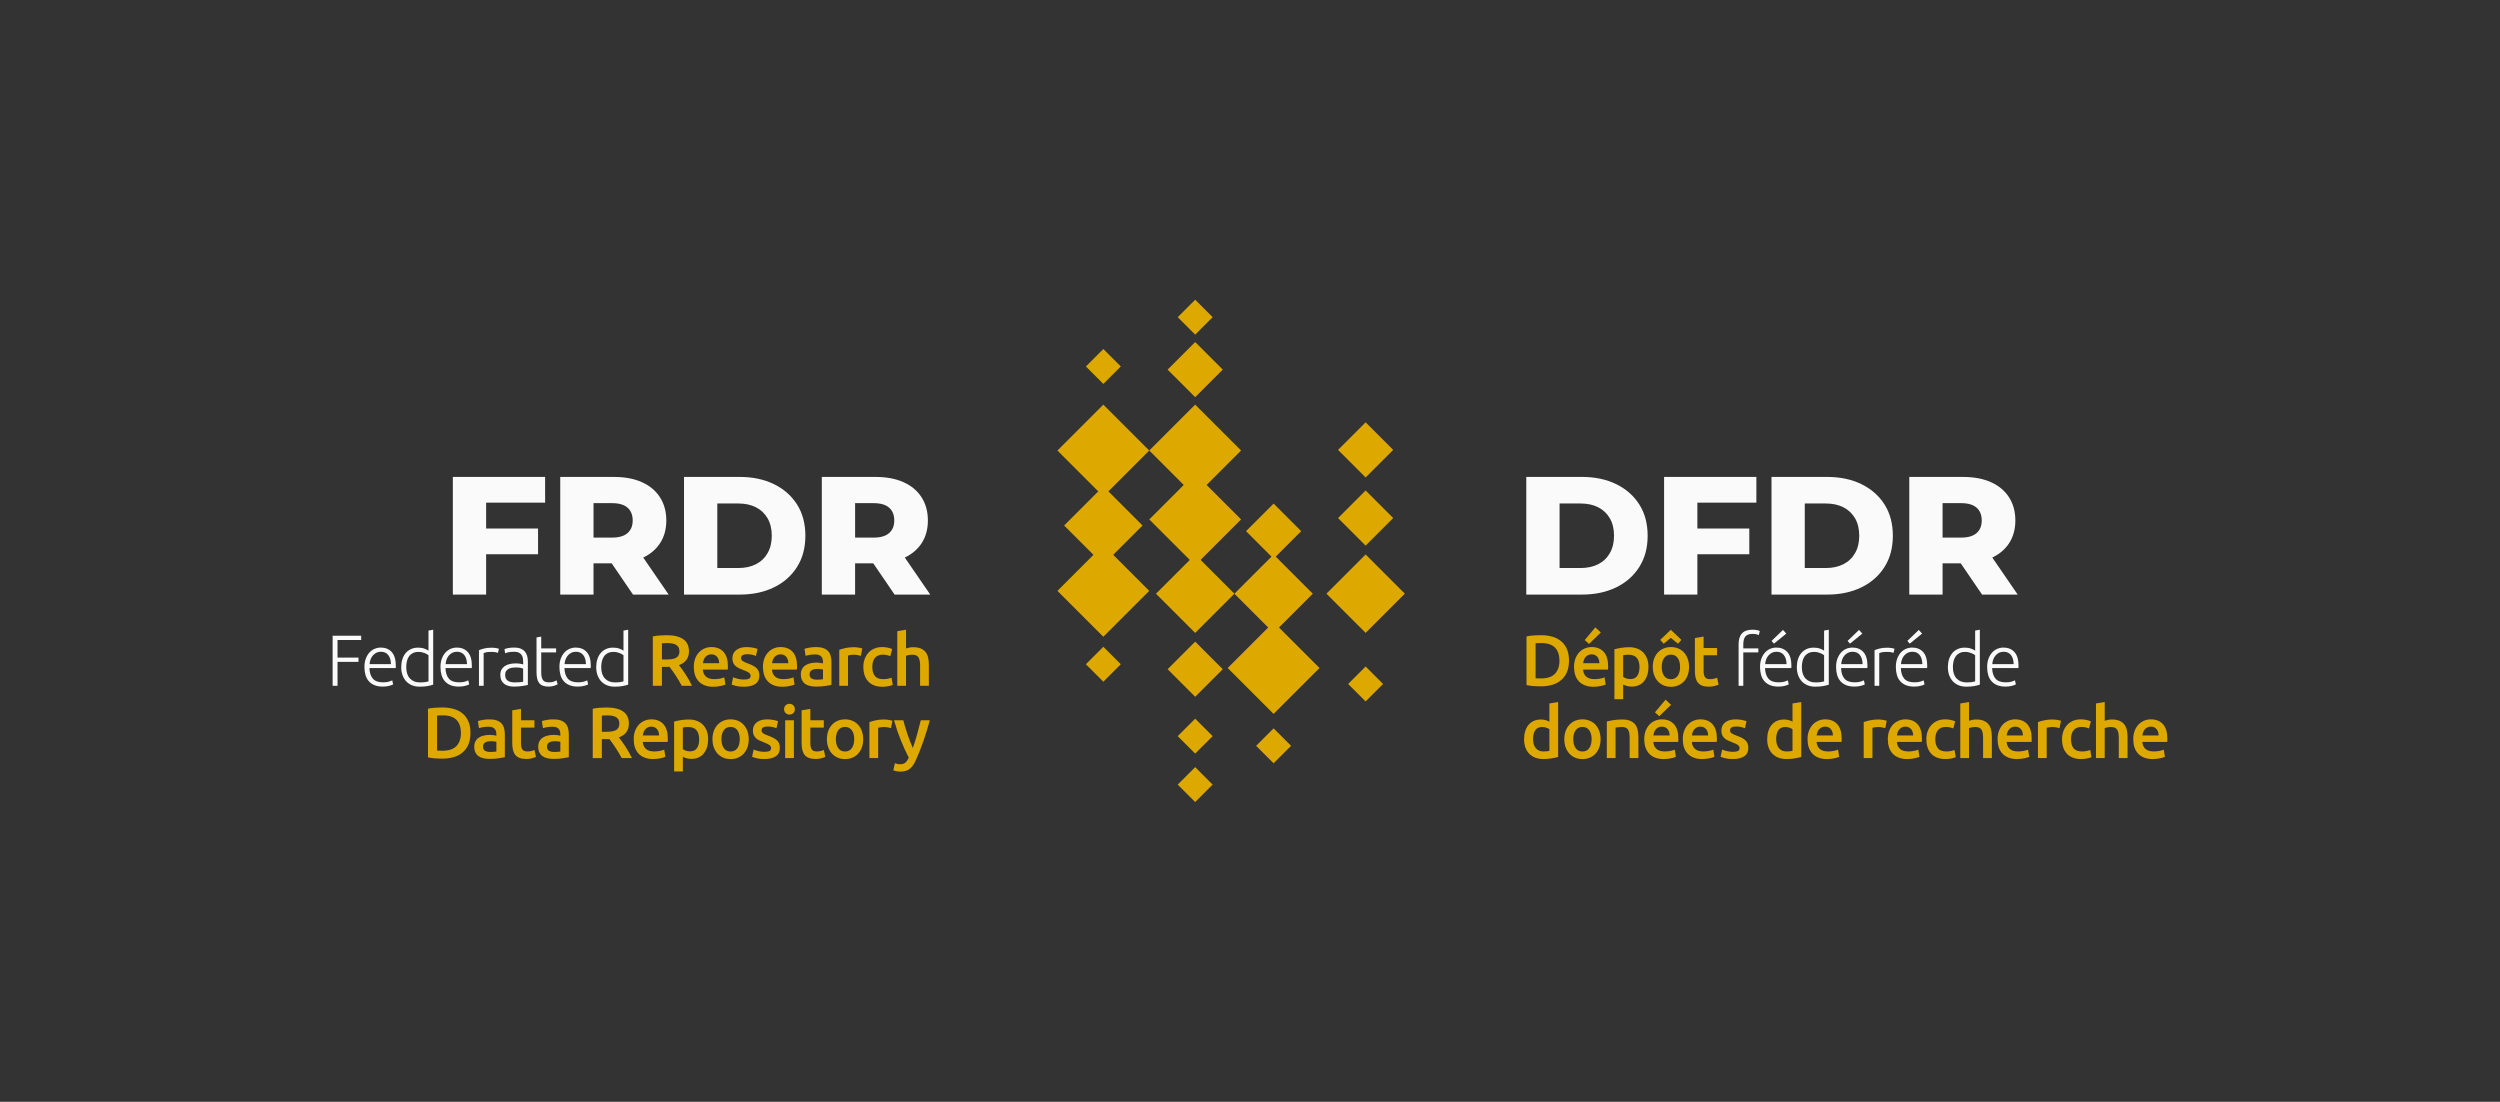 <?xml version="1.0" encoding="UTF-8"?><svg id="a" xmlns="http://www.w3.org/2000/svg" viewBox="0 0 1920 846.16"><rect x="0" y="0" width="1920" height="846.16" fill="#333333" stroke="none"/><defs><style>.b{fill:#fbfafa;}.c{fill:#dda800;}</style></defs><g><g><path class="b" d="M255.46,526.7v-38.48h21.93v3.28h-18.16v13.55h16.1v3.28h-16.1v18.38h-3.78Z"/><path class="b" d="M279.89,512.32c0-2.52,.36-4.71,1.08-6.58,.72-1.87,1.66-3.43,2.83-4.69,1.17-1.26,2.5-2.19,4-2.8s3.04-.92,4.64-.92c3.52,0,6.32,1.15,8.41,3.44,2.09,2.3,3.14,5.83,3.14,10.6,0,.3,0,.59-.03,.89-.02,.3-.05,.57-.08,.83h-20.15c.11,3.52,.98,6.22,2.61,8.11,1.63,1.89,4.22,2.83,7.77,2.83,1.96,0,3.52-.18,4.66-.56,1.15-.37,1.98-.68,2.5-.94l.67,3.11c-.52,.3-1.49,.65-2.91,1.05-1.43,.41-3.1,.61-5.03,.61-2.52,0-4.66-.37-6.44-1.11-1.78-.74-3.24-1.78-4.38-3.11-1.15-1.33-1.98-2.91-2.5-4.75-.52-1.83-.78-3.84-.78-6.02Zm20.38-2.28c-.08-3-.78-5.33-2.11-7-1.33-1.67-3.22-2.5-5.66-2.5-1.3,0-2.45,.26-3.47,.78-1.02,.52-1.91,1.21-2.66,2.08-.76,.87-1.35,1.88-1.78,3.03-.43,1.15-.68,2.35-.75,3.61h16.43Z"/><path class="b" d="M332.69,525.81c-1.07,.37-2.44,.72-4.11,1.05s-3.78,.5-6.33,.5c-2.11,0-4.02-.34-5.75-1.03-1.72-.68-3.2-1.67-4.44-2.97-1.24-1.29-2.2-2.87-2.89-4.72-.68-1.85-1.03-3.94-1.03-6.27,0-2.18,.29-4.19,.86-6.02,.57-1.83,1.42-3.41,2.53-4.75s2.47-2.37,4.08-3.11c1.61-.74,3.45-1.11,5.53-1.11,1.89,0,3.52,.27,4.91,.81,1.39,.54,2.4,1.05,3.03,1.53v-15.43l3.61-.67v42.2Zm-3.61-22.6c-.33-.26-.75-.54-1.25-.83-.5-.3-1.08-.57-1.75-.83-.67-.26-1.39-.47-2.16-.64s-1.59-.25-2.44-.25c-1.78,0-3.27,.31-4.47,.94-1.2,.63-2.17,1.47-2.91,2.53-.74,1.05-1.28,2.3-1.61,3.72-.33,1.43-.5,2.93-.5,4.52,0,3.78,.94,6.67,2.83,8.69,1.89,2.02,4.39,3.03,7.5,3.03,1.78,0,3.21-.08,4.3-.25,1.09-.17,1.92-.34,2.47-.53v-20.1Z"/><path class="b" d="M338.29,512.32c0-2.52,.36-4.71,1.08-6.58,.72-1.87,1.66-3.43,2.83-4.69,1.17-1.26,2.5-2.19,4-2.8s3.04-.92,4.64-.92c3.52,0,6.32,1.15,8.41,3.44,2.09,2.3,3.14,5.83,3.14,10.6,0,.3,0,.59-.03,.89-.02,.3-.05,.57-.08,.83h-20.15c.11,3.52,.98,6.22,2.61,8.11,1.63,1.89,4.22,2.83,7.77,2.83,1.96,0,3.52-.18,4.66-.56,1.15-.37,1.98-.68,2.5-.94l.67,3.11c-.52,.3-1.49,.65-2.91,1.05-1.43,.41-3.1,.61-5.03,.61-2.52,0-4.66-.37-6.44-1.11-1.78-.74-3.24-1.78-4.38-3.11-1.15-1.33-1.98-2.91-2.5-4.75-.52-1.83-.78-3.84-.78-6.02Zm20.38-2.28c-.08-3-.78-5.33-2.11-7-1.33-1.67-3.22-2.5-5.66-2.5-1.3,0-2.45,.26-3.47,.78-1.02,.52-1.91,1.21-2.66,2.08-.76,.87-1.35,1.88-1.78,3.03-.43,1.15-.68,2.35-.75,3.61h16.43Z"/><path class="b" d="M377.61,497.44c1.18,0,2.3,.09,3.36,.28,1.06,.19,1.79,.37,2.19,.55l-.72,3.11c-.3-.15-.9-.31-1.8-.47s-2.1-.25-3.58-.25c-1.56,0-2.8,.11-3.75,.33-.94,.22-1.56,.41-1.86,.56v25.15h-3.61v-27.37c.93-.41,2.2-.82,3.83-1.25,1.63-.43,3.61-.64,5.94-.64Z"/><path class="b" d="M395.07,497.33c1.89,0,3.49,.27,4.8,.8,1.31,.54,2.38,1.28,3.19,2.22,.81,.94,1.41,2.06,1.78,3.36,.37,1.3,.56,2.7,.56,4.22v18.1c-.37,.11-.91,.23-1.61,.36-.7,.13-1.52,.27-2.44,.42s-1.95,.27-3.08,.36c-1.13,.09-2.29,.14-3.47,.14-1.52,0-2.91-.17-4.19-.5-1.28-.33-2.39-.86-3.33-1.58s-1.68-1.65-2.22-2.78c-.54-1.13-.8-2.51-.8-4.14s.3-2.89,.89-4c.59-1.11,1.43-2.03,2.5-2.75,1.07-.72,2.35-1.25,3.83-1.58,1.48-.33,3.09-.5,4.83-.5,.52,0,1.06,.03,1.64,.08,.57,.06,1.13,.13,1.67,.22,.54,.09,1,.19,1.39,.28,.39,.09,.66,.18,.8,.25v-1.78c0-1-.08-1.97-.22-2.91-.15-.94-.47-1.79-.97-2.55-.5-.76-1.2-1.37-2.11-1.83-.91-.46-2.1-.69-3.58-.69-2.11,0-3.68,.15-4.72,.44-1.04,.3-1.79,.54-2.28,.72l-.5-3.16c.63-.3,1.6-.57,2.91-.83,1.31-.26,2.9-.39,4.75-.39Zm.33,26.76c1.41,0,2.64-.05,3.69-.14,1.06-.09,1.95-.21,2.69-.36v-10.1c-.41-.18-1.06-.38-1.94-.58-.89-.2-2.11-.31-3.66-.31-.89,0-1.81,.07-2.78,.19-.96,.13-1.85,.41-2.66,.83-.81,.43-1.48,1.01-2,1.75-.52,.74-.78,1.72-.78,2.94,0,1.07,.17,1.98,.53,2.72,.35,.74,.85,1.33,1.5,1.78s1.43,.77,2.33,.97c.91,.2,1.93,.31,3.08,.31Z"/><path class="b" d="M415.66,497.99h11.44v3.05h-11.44v15.27c0,1.63,.14,2.95,.42,3.97,.28,1.02,.67,1.8,1.19,2.36,.52,.56,1.15,.93,1.89,1.11,.74,.19,1.55,.28,2.44,.28,1.52,0,2.74-.18,3.66-.53,.93-.35,1.65-.68,2.17-.97l.89,3c-.52,.33-1.43,.71-2.72,1.14-1.3,.43-2.7,.64-4.22,.64-1.78,0-3.27-.23-4.47-.69-1.2-.46-2.17-1.17-2.89-2.11-.72-.94-1.23-2.12-1.53-3.53-.3-1.41-.44-3.07-.44-5v-26.43l3.61-.67v9.11Z"/><path class="b" d="M429.64,512.32c0-2.52,.36-4.71,1.08-6.58,.72-1.87,1.66-3.43,2.83-4.69,1.17-1.26,2.5-2.19,4-2.8s3.04-.92,4.64-.92c3.52,0,6.32,1.15,8.41,3.44,2.09,2.3,3.14,5.83,3.14,10.6,0,.3,0,.59-.03,.89-.02,.3-.05,.57-.08,.83h-20.15c.11,3.52,.98,6.22,2.61,8.11,1.63,1.89,4.22,2.83,7.77,2.83,1.96,0,3.52-.18,4.66-.56,1.15-.37,1.98-.68,2.5-.94l.67,3.11c-.52,.3-1.49,.65-2.91,1.05-1.43,.41-3.1,.61-5.03,.61-2.52,0-4.66-.37-6.44-1.11-1.78-.74-3.24-1.78-4.38-3.11-1.15-1.33-1.98-2.91-2.5-4.75-.52-1.83-.78-3.84-.78-6.02Zm20.38-2.28c-.08-3-.78-5.33-2.11-7-1.33-1.67-3.22-2.5-5.66-2.5-1.3,0-2.45,.26-3.47,.78-1.02,.52-1.91,1.21-2.66,2.08-.76,.87-1.35,1.88-1.78,3.03-.43,1.15-.68,2.35-.75,3.61h16.43Z"/><path class="b" d="M482.44,525.81c-1.07,.37-2.44,.72-4.11,1.05s-3.78,.5-6.33,.5c-2.11,0-4.02-.34-5.75-1.03-1.72-.68-3.2-1.67-4.44-2.97-1.24-1.29-2.2-2.87-2.89-4.72-.68-1.85-1.03-3.94-1.03-6.27,0-2.18,.29-4.19,.86-6.02,.57-1.83,1.42-3.41,2.53-4.75s2.47-2.37,4.08-3.11c1.61-.74,3.45-1.11,5.53-1.11,1.89,0,3.52,.27,4.91,.81,1.39,.54,2.4,1.05,3.03,1.53v-15.43l3.61-.67v42.2Zm-3.61-22.6c-.33-.26-.75-.54-1.25-.83-.5-.3-1.08-.57-1.75-.83-.67-.26-1.39-.47-2.16-.64s-1.59-.25-2.44-.25c-1.78,0-3.27,.31-4.47,.94-1.2,.63-2.17,1.47-2.91,2.53-.74,1.05-1.28,2.3-1.61,3.72-.33,1.43-.5,2.93-.5,4.52,0,3.78,.94,6.67,2.83,8.69,1.89,2.02,4.39,3.03,7.5,3.03,1.78,0,3.21-.08,4.3-.25,1.09-.17,1.92-.34,2.47-.53v-20.1Z"/><path class="c" d="M511.97,487.83c5.55,0,9.8,1.02,12.74,3.05,2.94,2.04,4.41,5.15,4.41,9.33,0,5.22-2.57,8.75-7.72,10.6,.7,.85,1.5,1.89,2.39,3.11s1.79,2.55,2.72,3.97c.93,1.43,1.81,2.89,2.66,4.39s1.61,2.97,2.28,4.41h-7.83c-.7-1.33-1.46-2.67-2.28-4.02-.81-1.35-1.64-2.67-2.47-3.94-.83-1.28-1.66-2.48-2.47-3.61-.81-1.13-1.57-2.14-2.28-3.03-.52,.04-.96,.06-1.33,.06h-4.44v14.55h-7v-37.92c1.7-.37,3.51-.62,5.44-.75,1.92-.13,3.65-.19,5.16-.19Zm.5,6.05c-1.48,0-2.85,.06-4.11,.17v12.44h3.05c1.7,0,3.2-.09,4.5-.28,1.29-.18,2.38-.52,3.25-1,.87-.48,1.53-1.13,1.97-1.94,.44-.81,.67-1.85,.67-3.11,0-1.18-.22-2.18-.67-3-.44-.81-1.08-1.46-1.92-1.94s-1.82-.82-2.97-1.03-2.41-.31-3.77-.31Z"/><path class="c" d="M532.82,512.32c0-2.55,.38-4.79,1.14-6.72,.76-1.92,1.77-3.53,3.03-4.8,1.26-1.28,2.7-2.24,4.33-2.89,1.63-.65,3.29-.97,5-.97,4,0,7.11,1.24,9.35,3.72,2.24,2.48,3.36,6.18,3.36,11.1,0,.37,0,.79-.03,1.25-.02,.46-.05,.88-.08,1.25h-19.15c.18,2.33,1.01,4.14,2.47,5.41,1.46,1.28,3.58,1.92,6.36,1.92,1.63,0,3.12-.15,4.47-.44,1.35-.3,2.42-.61,3.19-.94l.89,5.5c-.37,.19-.88,.38-1.53,.58-.65,.2-1.39,.39-2.22,.56-.83,.17-1.73,.31-2.69,.42-.96,.11-1.94,.17-2.94,.17-2.55,0-4.77-.38-6.66-1.14-1.89-.76-3.44-1.81-4.66-3.16-1.22-1.35-2.13-2.94-2.72-4.78-.59-1.83-.89-3.84-.89-6.02Zm19.49-3c0-.93-.13-1.8-.39-2.64-.26-.83-.64-1.55-1.14-2.17-.5-.61-1.11-1.09-1.83-1.44-.72-.35-1.58-.53-2.58-.53s-1.94,.19-2.72,.58c-.78,.39-1.44,.9-1.97,1.53-.54,.63-.95,1.35-1.25,2.17-.3,.81-.5,1.65-.61,2.5h12.49Z"/><path class="c" d="M571.35,521.87c1.78,0,3.07-.21,3.89-.64,.81-.43,1.22-1.16,1.22-2.19,0-.96-.44-1.76-1.3-2.39-.87-.63-2.31-1.31-4.3-2.05-1.22-.44-2.34-.92-3.36-1.42-1.02-.5-1.9-1.08-2.64-1.75s-1.32-1.47-1.75-2.41c-.43-.94-.64-2.1-.64-3.47,0-2.66,.98-4.77,2.94-6.3,1.96-1.54,4.63-2.3,7.99-2.3,1.7,0,3.33,.16,4.89,.47s2.72,.62,3.5,.92l-1.22,5.44c-.74-.33-1.68-.64-2.83-.92-1.15-.28-2.48-.42-4-.42-1.37,0-2.48,.23-3.33,.69-.85,.46-1.28,1.18-1.28,2.14,0,.48,.08,.91,.25,1.28,.17,.37,.45,.71,.86,1.03,.41,.31,.94,.63,1.61,.94,.67,.32,1.48,.64,2.44,.97,1.59,.59,2.94,1.18,4.05,1.75s2.03,1.22,2.75,1.94,1.25,1.55,1.58,2.47,.5,2.04,.5,3.33c0,2.78-1.03,4.88-3.08,6.3-2.05,1.42-4.99,2.14-8.8,2.14-2.55,0-4.61-.21-6.16-.64-1.55-.43-2.65-.77-3.28-1.03l1.17-5.61c1,.41,2.19,.8,3.58,1.17,1.39,.37,2.97,.56,4.75,.56Z"/><path class="c" d="M585.93,512.32c0-2.55,.38-4.79,1.14-6.72,.76-1.92,1.77-3.53,3.03-4.8,1.26-1.28,2.7-2.24,4.33-2.89,1.63-.65,3.29-.97,5-.97,4,0,7.11,1.24,9.35,3.72,2.24,2.48,3.36,6.18,3.36,11.1,0,.37,0,.79-.03,1.25-.02,.46-.05,.88-.08,1.25h-19.15c.18,2.33,1.01,4.14,2.47,5.41,1.46,1.28,3.58,1.92,6.36,1.92,1.63,0,3.12-.15,4.47-.44,1.35-.3,2.42-.61,3.19-.94l.89,5.5c-.37,.19-.88,.38-1.53,.58-.65,.2-1.39,.39-2.22,.56-.83,.17-1.73,.31-2.69,.42-.96,.11-1.94,.17-2.94,.17-2.55,0-4.77-.38-6.66-1.14-1.89-.76-3.44-1.81-4.66-3.16-1.22-1.35-2.13-2.94-2.72-4.78-.59-1.83-.89-3.84-.89-6.02Zm19.49-3c0-.93-.13-1.8-.39-2.64-.26-.83-.64-1.55-1.14-2.17-.5-.61-1.11-1.09-1.83-1.44-.72-.35-1.58-.53-2.58-.53s-1.94,.19-2.72,.58c-.78,.39-1.44,.9-1.97,1.53-.54,.63-.95,1.35-1.25,2.17-.3,.81-.5,1.65-.61,2.5h12.49Z"/><path class="c" d="M626.77,496.94c2.22,0,4.09,.28,5.61,.83,1.52,.56,2.73,1.33,3.64,2.33s1.56,2.21,1.94,3.64c.39,1.43,.58,2.99,.58,4.69v17.6c-1.04,.22-2.6,.49-4.69,.81s-4.45,.47-7.08,.47c-1.74,0-3.33-.17-4.77-.5-1.44-.33-2.67-.87-3.69-1.61-1.02-.74-1.81-1.7-2.39-2.89-.57-1.18-.86-2.65-.86-4.39s.32-3.07,.97-4.22c.65-1.15,1.53-2.08,2.64-2.8,1.11-.72,2.4-1.24,3.86-1.55,1.46-.31,2.99-.47,4.58-.47,.74,0,1.52,.05,2.33,.14,.81,.09,1.68,.25,2.61,.47v-1.11c0-.78-.09-1.52-.28-2.22-.19-.7-.51-1.32-.97-1.86-.46-.54-1.07-.95-1.83-1.25-.76-.3-1.71-.44-2.86-.44-1.55,0-2.98,.11-4.27,.33-1.3,.22-2.35,.48-3.16,.78l-.83-5.44c.85-.3,2.09-.59,3.72-.89,1.63-.3,3.37-.44,5.22-.44Zm.56,25.04c2.07,0,3.65-.11,4.72-.33v-7.44c-.37-.11-.91-.22-1.61-.33-.7-.11-1.48-.17-2.33-.17-.74,0-1.49,.06-2.25,.17-.76,.11-1.44,.31-2.05,.61-.61,.3-1.1,.71-1.47,1.25-.37,.54-.56,1.21-.56,2.03,0,1.59,.5,2.69,1.5,3.3,1,.61,2.35,.92,4.05,.92Z"/><path class="c" d="M661.11,503.71c-.56-.18-1.32-.38-2.3-.58-.98-.2-2.12-.31-3.42-.31-.74,0-1.53,.08-2.36,.22-.83,.15-1.42,.28-1.75,.39v23.26h-6.72v-27.65c1.29-.48,2.91-.93,4.86-1.36,1.94-.43,4.1-.64,6.47-.64,.44,0,.96,.03,1.55,.08,.59,.06,1.18,.13,1.78,.22,.59,.09,1.17,.2,1.72,.33,.56,.13,1,.25,1.33,.36l-1.17,5.66Z"/><path class="c" d="M663.04,512.21c0-2.15,.33-4.15,1-6.02,.67-1.87,1.62-3.49,2.86-4.86,1.24-1.37,2.75-2.44,4.53-3.22,1.78-.78,3.77-1.17,6-1.17,2.74,0,5.33,.5,7.77,1.5l-1.44,5.5c-.78-.33-1.66-.61-2.64-.83-.98-.22-2.03-.33-3.14-.33-2.63,0-4.63,.82-6,2.47-1.37,1.65-2.05,3.97-2.05,6.97s.65,5.17,1.94,6.86c1.29,1.68,3.48,2.53,6.55,2.53,1.15,0,2.28-.11,3.39-.33,1.11-.22,2.07-.5,2.89-.83l.94,5.55c-.74,.37-1.86,.7-3.36,1-1.5,.3-3.04,.44-4.64,.44-2.48,0-4.64-.38-6.47-1.14-1.83-.76-3.35-1.81-4.55-3.16-1.2-1.35-2.1-2.96-2.69-4.83-.59-1.87-.89-3.9-.89-6.08Z"/><path class="c" d="M689.11,526.7v-41.97l6.72-1.11v14.38c.74-.26,1.6-.48,2.58-.67,.98-.18,1.95-.28,2.91-.28,2.33,0,4.27,.32,5.8,.97,1.54,.65,2.77,1.55,3.69,2.72s1.58,2.56,1.97,4.19c.39,1.63,.58,3.44,.58,5.44v16.32h-6.72v-15.27c0-1.55-.1-2.88-.3-3.97-.2-1.09-.54-1.98-1-2.66-.46-.68-1.08-1.18-1.86-1.5-.78-.31-1.74-.47-2.89-.47-.89,0-1.8,.09-2.72,.28-.93,.19-1.61,.35-2.05,.5v23.1h-6.72Z"/><path class="c" d="M361.32,562.95c0,3.33-.52,6.23-1.55,8.69-1.04,2.46-2.51,4.52-4.41,6.16-1.91,1.65-4.2,2.87-6.88,3.66-2.68,.8-5.66,1.19-8.91,1.19-1.56,0-3.31-.07-5.27-.19-1.96-.13-3.83-.4-5.61-.81v-37.36c1.78-.41,3.66-.67,5.66-.78,2-.11,3.78-.17,5.33-.17,3.22,0,6.16,.38,8.83,1.14,2.66,.76,4.95,1.94,6.86,3.55,1.91,1.61,3.38,3.65,4.41,6.11,1.04,2.46,1.55,5.39,1.55,8.8Zm-25.65,13.49c.41,.04,.94,.07,1.61,.08,.67,.02,1.57,.03,2.72,.03,4.7,0,8.21-1.19,10.52-3.58,2.31-2.39,3.47-5.73,3.47-10.02s-1.13-7.72-3.39-10.05-5.75-3.5-10.49-3.5c-2.07,0-3.55,.06-4.44,.17v26.87Z"/><path class="c" d="M375.94,552.46c2.22,0,4.09,.28,5.61,.83,1.52,.56,2.73,1.33,3.64,2.33s1.56,2.21,1.94,3.64c.39,1.43,.58,2.99,.58,4.69v17.6c-1.04,.22-2.6,.49-4.69,.81s-4.45,.47-7.08,.47c-1.74,0-3.33-.17-4.77-.5-1.44-.33-2.67-.87-3.69-1.61-1.02-.74-1.81-1.7-2.39-2.89-.57-1.18-.86-2.65-.86-4.39s.32-3.07,.97-4.22c.65-1.15,1.53-2.08,2.64-2.8,1.11-.72,2.4-1.24,3.86-1.55,1.46-.31,2.99-.47,4.58-.47,.74,0,1.52,.05,2.33,.14,.81,.09,1.68,.25,2.61,.47v-1.11c0-.78-.09-1.52-.28-2.22-.19-.7-.51-1.32-.97-1.86-.46-.54-1.07-.95-1.83-1.25-.76-.3-1.71-.44-2.86-.44-1.55,0-2.98,.11-4.27,.33-1.3,.22-2.35,.48-3.16,.78l-.83-5.44c.85-.3,2.09-.59,3.72-.89,1.63-.3,3.37-.44,5.22-.44Zm.56,25.04c2.07,0,3.65-.11,4.72-.33v-7.44c-.37-.11-.91-.22-1.61-.33-.7-.11-1.48-.17-2.33-.17-.74,0-1.49,.06-2.25,.17-.76,.11-1.44,.31-2.05,.61-.61,.3-1.1,.71-1.47,1.25-.37,.54-.56,1.21-.56,2.03,0,1.59,.5,2.69,1.5,3.3,1,.61,2.35,.92,4.05,.92Z"/><path class="c" d="M393.4,545.52l6.72-1.11v8.77h10.33v5.61h-10.33v11.83c0,2.33,.37,4,1.11,5,.74,1,2,1.5,3.78,1.5,1.22,0,2.3-.13,3.25-.39,.94-.26,1.69-.5,2.25-.72l1.11,5.33c-.78,.33-1.79,.68-3.05,1.03s-2.74,.53-4.44,.53c-2.07,0-3.8-.28-5.19-.83-1.39-.56-2.49-1.36-3.3-2.42-.81-1.05-1.39-2.33-1.72-3.83-.33-1.5-.5-3.21-.5-5.14v-25.15Z"/><path class="c" d="M425.08,552.46c2.22,0,4.09,.28,5.61,.83,1.52,.56,2.73,1.33,3.64,2.33s1.56,2.21,1.94,3.64c.39,1.43,.58,2.99,.58,4.69v17.6c-1.04,.22-2.6,.49-4.69,.81s-4.45,.47-7.08,.47c-1.74,0-3.33-.17-4.77-.5-1.44-.33-2.67-.87-3.69-1.61-1.02-.74-1.81-1.7-2.39-2.89-.57-1.18-.86-2.65-.86-4.39s.32-3.07,.97-4.22c.65-1.15,1.53-2.08,2.64-2.8,1.11-.72,2.4-1.24,3.86-1.55,1.46-.31,2.99-.47,4.58-.47,.74,0,1.52,.05,2.33,.14,.81,.09,1.68,.25,2.61,.47v-1.11c0-.78-.09-1.52-.28-2.22-.19-.7-.51-1.32-.97-1.86-.46-.54-1.07-.95-1.83-1.25-.76-.3-1.71-.44-2.86-.44-1.55,0-2.98,.11-4.27,.33-1.3,.22-2.35,.48-3.16,.78l-.83-5.44c.85-.3,2.09-.59,3.72-.89,1.63-.3,3.37-.44,5.22-.44Zm.56,25.04c2.07,0,3.65-.11,4.72-.33v-7.44c-.37-.11-.91-.22-1.61-.33-.7-.11-1.48-.17-2.33-.17-.74,0-1.49,.06-2.25,.17-.76,.11-1.44,.31-2.05,.61-.61,.3-1.1,.71-1.47,1.25-.37,.54-.56,1.21-.56,2.03,0,1.59,.5,2.69,1.5,3.3,1,.61,2.35,.92,4.05,.92Z"/><path class="c" d="M465.83,543.35c5.55,0,9.8,1.02,12.74,3.05,2.94,2.04,4.41,5.15,4.41,9.33,0,5.22-2.57,8.75-7.72,10.6,.7,.85,1.5,1.89,2.39,3.11s1.79,2.55,2.72,3.97c.93,1.43,1.81,2.89,2.66,4.39s1.61,2.97,2.28,4.41h-7.83c-.7-1.33-1.46-2.67-2.28-4.02-.81-1.35-1.64-2.67-2.47-3.94-.83-1.28-1.66-2.48-2.47-3.61-.81-1.13-1.57-2.14-2.28-3.03-.52,.04-.96,.06-1.33,.06h-4.44v14.55h-7v-37.92c1.7-.37,3.51-.62,5.44-.75,1.92-.13,3.65-.19,5.16-.19Zm.5,6.05c-1.48,0-2.85,.06-4.11,.17v12.44h3.05c1.7,0,3.2-.09,4.5-.28,1.29-.18,2.38-.52,3.25-1,.87-.48,1.53-1.13,1.97-1.94,.44-.81,.67-1.85,.67-3.11,0-1.18-.22-2.18-.67-3-.44-.81-1.08-1.46-1.92-1.94s-1.82-.82-2.97-1.03-2.41-.31-3.77-.31Z"/><path class="c" d="M486.68,567.84c0-2.55,.38-4.79,1.14-6.72,.76-1.92,1.77-3.53,3.03-4.8,1.26-1.28,2.7-2.24,4.33-2.89,1.63-.65,3.29-.97,5-.97,4,0,7.11,1.24,9.35,3.72,2.24,2.48,3.36,6.18,3.36,11.1,0,.37,0,.79-.03,1.25-.02,.46-.05,.88-.08,1.25h-19.15c.18,2.33,1.01,4.14,2.47,5.41,1.46,1.28,3.58,1.92,6.36,1.92,1.63,0,3.12-.15,4.47-.44,1.35-.3,2.42-.61,3.19-.94l.89,5.5c-.37,.19-.88,.38-1.53,.58-.65,.2-1.39,.39-2.22,.56-.83,.17-1.73,.31-2.69,.42-.96,.11-1.94,.17-2.94,.17-2.55,0-4.77-.38-6.66-1.14-1.89-.76-3.44-1.81-4.66-3.16-1.22-1.35-2.13-2.94-2.72-4.78-.59-1.83-.89-3.84-.89-6.02Zm19.49-3c0-.93-.13-1.8-.39-2.64-.26-.83-.64-1.55-1.14-2.17-.5-.61-1.11-1.09-1.83-1.44-.72-.35-1.58-.53-2.58-.53s-1.94,.19-2.72,.58c-.78,.39-1.44,.9-1.97,1.53-.54,.63-.95,1.35-1.25,2.17-.3,.81-.5,1.65-.61,2.5h12.49Z"/><path class="c" d="M543.86,567.73c0,2.22-.29,4.26-.86,6.11-.57,1.85-1.4,3.44-2.47,4.77s-2.41,2.37-4.02,3.11c-1.61,.74-3.43,1.11-5.47,1.11-1.37,0-2.63-.17-3.78-.5-1.15-.33-2.09-.7-2.83-1.11v11.27h-6.72v-38.36c1.37-.37,3.05-.72,5.05-1.06,2-.33,4.11-.5,6.33-.5s4.35,.35,6.16,1.05c1.81,.7,3.36,1.71,4.64,3.03,1.28,1.31,2.26,2.91,2.94,4.77,.68,1.87,1.03,3.97,1.03,6.3Zm-6.89,.11c0-3-.68-5.33-2.03-7-1.35-1.67-3.53-2.5-6.52-2.5-.63,0-1.29,.03-1.97,.08-.69,.06-1.36,.18-2.03,.36v16.6c.59,.41,1.38,.79,2.36,1.14,.98,.35,2.03,.53,3.14,.53,2.44,0,4.23-.83,5.36-2.5,1.13-1.67,1.69-3.9,1.69-6.72Z"/><path class="c" d="M575.03,567.67c0,2.3-.33,4.39-1,6.27-.67,1.89-1.61,3.5-2.83,4.83-1.22,1.33-2.69,2.37-4.41,3.11-1.72,.74-3.62,1.11-5.69,1.11s-3.96-.37-5.66-1.11c-1.7-.74-3.16-1.78-4.39-3.11-1.22-1.33-2.17-2.94-2.86-4.83-.69-1.89-1.03-3.98-1.03-6.27s.34-4.38,1.03-6.25c.68-1.87,1.65-3.47,2.89-4.8,1.24-1.33,2.71-2.36,4.41-3.08s3.57-1.08,5.61-1.08,3.91,.36,5.63,1.08,3.19,1.75,4.41,3.08,2.17,2.93,2.86,4.8c.68,1.87,1.03,3.95,1.03,6.25Zm-6.88,0c0-2.89-.62-5.17-1.86-6.86-1.24-1.68-2.97-2.53-5.19-2.53s-3.95,.84-5.19,2.53c-1.24,1.69-1.86,3.97-1.86,6.86s.62,5.24,1.86,6.94c1.24,1.7,2.97,2.55,5.19,2.55s3.95-.85,5.19-2.55c1.24-1.7,1.86-4.02,1.86-6.94Z"/><path class="c" d="M587.1,577.39c1.78,0,3.07-.21,3.89-.64,.81-.43,1.22-1.16,1.22-2.19,0-.96-.44-1.76-1.3-2.39-.87-.63-2.31-1.31-4.3-2.05-1.22-.44-2.34-.92-3.36-1.42-1.02-.5-1.9-1.08-2.64-1.75s-1.32-1.47-1.75-2.41c-.43-.94-.64-2.1-.64-3.47,0-2.66,.98-4.77,2.94-6.3,1.96-1.54,4.63-2.3,7.99-2.3,1.7,0,3.33,.16,4.89,.47s2.72,.62,3.5,.92l-1.22,5.44c-.74-.33-1.68-.64-2.83-.92-1.15-.28-2.48-.42-4-.42-1.37,0-2.48,.23-3.33,.69-.85,.46-1.28,1.18-1.28,2.14,0,.48,.08,.91,.25,1.28,.17,.37,.45,.71,.86,1.03,.41,.31,.94,.63,1.61,.94,.67,.32,1.48,.64,2.44,.97,1.59,.59,2.94,1.18,4.05,1.75s2.03,1.22,2.75,1.94,1.25,1.55,1.58,2.47,.5,2.04,.5,3.33c0,2.78-1.03,4.88-3.08,6.3s-4.99,2.14-8.8,2.14c-2.55,0-4.61-.21-6.16-.64-1.55-.43-2.65-.77-3.28-1.03l1.17-5.61c1,.41,2.19,.8,3.58,1.17,1.39,.37,2.97,.56,4.75,.56Z"/><path class="c" d="M610.45,544.69c0,1.26-.41,2.26-1.22,3-.81,.74-1.78,1.11-2.89,1.11s-2.13-.37-2.94-1.11c-.81-.74-1.22-1.74-1.22-3s.41-2.31,1.22-3.05c.81-.74,1.79-1.11,2.94-1.11s2.07,.37,2.89,1.11c.81,.74,1.22,1.76,1.22,3.05Zm-.72,37.53h-6.72v-29.04h6.72v29.04Z"/><path class="c" d="M615.63,545.52l6.72-1.11v8.77h10.33v5.61h-10.33v11.83c0,2.33,.37,4,1.11,5,.74,1,2,1.5,3.78,1.5,1.22,0,2.3-.13,3.25-.39,.94-.26,1.69-.5,2.25-.72l1.11,5.33c-.78,.33-1.79,.68-3.05,1.03s-2.74,.53-4.44,.53c-2.07,0-3.8-.28-5.19-.83-1.39-.56-2.49-1.36-3.3-2.42-.81-1.05-1.39-2.33-1.72-3.83-.33-1.5-.5-3.21-.5-5.14v-25.15Z"/><path class="c" d="M662.92,567.67c0,2.3-.33,4.39-1,6.27-.67,1.89-1.61,3.5-2.83,4.83-1.22,1.33-2.69,2.37-4.41,3.11-1.72,.74-3.62,1.11-5.69,1.11s-3.96-.37-5.66-1.11c-1.7-.74-3.16-1.78-4.39-3.11-1.22-1.33-2.17-2.94-2.86-4.83-.69-1.89-1.03-3.98-1.03-6.27s.34-4.38,1.03-6.25c.68-1.87,1.65-3.47,2.89-4.8,1.24-1.33,2.71-2.36,4.41-3.08s3.57-1.08,5.61-1.08,3.91,.36,5.63,1.08,3.19,1.75,4.41,3.08,2.17,2.93,2.86,4.8c.68,1.87,1.03,3.95,1.03,6.25Zm-6.88,0c0-2.89-.62-5.17-1.86-6.86-1.24-1.68-2.97-2.53-5.19-2.53s-3.95,.84-5.19,2.53c-1.24,1.69-1.86,3.97-1.86,6.86s.62,5.24,1.86,6.94c1.24,1.7,2.97,2.55,5.19,2.55s3.95-.85,5.19-2.55c1.24-1.7,1.86-4.02,1.86-6.94Z"/><path class="c" d="M684.26,559.23c-.56-.18-1.32-.38-2.3-.58-.98-.2-2.12-.31-3.42-.31-.74,0-1.53,.08-2.36,.22-.83,.15-1.42,.28-1.75,.39v23.26h-6.72v-27.65c1.29-.48,2.91-.93,4.86-1.36,1.94-.43,4.1-.64,6.47-.64,.44,0,.96,.03,1.55,.08,.59,.06,1.18,.13,1.78,.22,.59,.09,1.17,.2,1.72,.33,.56,.13,1,.25,1.33,.36l-1.17,5.66Z"/><path class="c" d="M714.09,553.18c-2.99,11.03-6.47,21.02-10.42,29.98-.74,1.67-1.5,3.09-2.28,4.28-.78,1.18-1.65,2.16-2.61,2.94-.96,.78-2.04,1.34-3.22,1.69-1.19,.35-2.56,.53-4.11,.53-1.04,0-2.07-.11-3.08-.33-1.02-.22-1.79-.46-2.31-.72l1.22-5.39c1.34,.52,2.66,.78,3.96,.78,1.75,0,3.11-.42,4.1-1.25,.98-.83,1.85-2.12,2.59-3.86-2.12-4.07-4.15-8.51-6.11-13.32-1.95-4.81-3.69-9.92-5.21-15.32h7.16c.37,1.55,.83,3.24,1.37,5.05,.54,1.81,1.12,3.66,1.76,5.52,.63,1.87,1.3,3.73,2.01,5.58,.71,1.85,1.41,3.57,2.12,5.16,1.18-3.29,2.29-6.8,3.32-10.52,1.03-3.72,1.97-7.32,2.82-10.8h6.94Z"/></g><g><polygon class="b" points="418.65 386.03 418.65 366.28 347.78 366.28 347.78 456.64 373.34 456.64 373.34 425.66 413.23 425.66 413.23 405.91 373.34 405.91 373.34 386.03 418.65 386.03"/><path class="b" d="M486.16,456.64h27.37l-19.53-28.45c5.46-2.6,9.74-6.21,12.82-10.85,3.27-4.95,4.91-10.82,4.91-17.62s-1.64-12.84-4.91-17.88c-3.27-5.04-7.9-8.89-13.88-11.55-5.98-2.67-13.1-4-21.36-4h-41.31v90.36h25.56v-24.01h13.95l16.38,24.01Zm-4.19-66.74c2.62,2.32,3.94,5.6,3.94,9.81s-1.31,7.36-3.94,9.68c-2.63,2.32-6.61,3.49-11.94,3.49h-14.2v-26.46h14.2c5.34,0,9.32,1.16,11.94,3.49Z"/><path class="b" d="M612.14,387.45c-4.26-6.71-10.18-11.92-17.75-15.62-7.57-3.7-16.35-5.55-26.33-5.55h-42.73v90.36h42.73c9.98,0,18.76-1.85,26.33-5.55,7.57-3.7,13.49-8.93,17.75-15.68,4.26-6.75,6.39-14.74,6.39-23.95s-2.13-17.3-6.39-24.01Zm-22.65,37.37c-2.15,3.74-5.14,6.58-8.97,8.52-3.83,1.94-8.33,2.9-13.49,2.9h-16.14v-49.57h16.14c5.16,0,9.66,.97,13.49,2.9,3.83,1.94,6.82,4.76,8.97,8.46,2.15,3.7,3.23,8.18,3.23,13.42s-1.08,9.62-3.23,13.36Z"/><path class="b" d="M687.05,456.64h27.37l-19.53-28.45c5.46-2.6,9.74-6.21,12.82-10.85,3.27-4.95,4.91-10.82,4.91-17.62s-1.64-12.84-4.91-17.88c-3.27-5.04-7.9-8.89-13.88-11.55-5.98-2.67-13.1-4-21.36-4h-41.31v90.36h25.56v-24.01h13.95l16.38,24.01Zm-4.19-66.74c2.62,2.32,3.94,5.6,3.94,9.81s-1.31,7.36-3.94,9.68c-2.63,2.32-6.61,3.49-11.94,3.49h-14.2v-26.46h14.2c5.34,0,9.32,1.16,11.94,3.49Z"/></g></g><g><g><path class="c" d="M1204.98,507.43c0,3.33-.52,6.23-1.55,8.69-1.04,2.46-2.51,4.52-4.41,6.16-1.91,1.65-4.2,2.87-6.88,3.66-2.68,.8-5.66,1.19-8.91,1.19-1.56,0-3.31-.07-5.27-.19-1.96-.13-3.83-.4-5.61-.81v-37.36c1.78-.41,3.66-.67,5.66-.78,2-.11,3.78-.17,5.33-.17,3.22,0,6.16,.38,8.83,1.14,2.66,.76,4.95,1.94,6.86,3.55,1.91,1.61,3.38,3.65,4.41,6.11,1.04,2.46,1.55,5.39,1.55,8.8Zm-25.65,13.49c.41,.04,.94,.07,1.61,.08,.67,.02,1.57,.03,2.72,.03,4.7,0,8.21-1.19,10.52-3.58,2.31-2.39,3.47-5.73,3.47-10.02s-1.13-7.72-3.39-10.05-5.75-3.5-10.49-3.5c-2.07,0-3.55,.06-4.44,.17v26.87Z"/><path class="c" d="M1208.84,512.32c0-2.55,.38-4.79,1.14-6.72,.76-1.92,1.77-3.53,3.03-4.8,1.26-1.28,2.7-2.24,4.33-2.89,1.63-.65,3.29-.97,5-.97,4,0,7.11,1.24,9.35,3.72,2.24,2.48,3.36,6.18,3.36,11.1,0,.37,0,.79-.03,1.25-.02,.46-.05,.88-.08,1.25h-19.15c.18,2.33,1.01,4.14,2.47,5.41,1.46,1.28,3.58,1.92,6.36,1.92,1.63,0,3.12-.15,4.47-.44,1.35-.3,2.42-.61,3.19-.94l.89,5.5c-.37,.19-.88,.38-1.53,.58-.65,.2-1.39,.39-2.22,.56-.83,.17-1.73,.31-2.69,.42-.96,.11-1.94,.17-2.94,.17-2.55,0-4.77-.38-6.66-1.14-1.89-.76-3.44-1.81-4.66-3.16-1.22-1.35-2.13-2.94-2.72-4.78-.59-1.83-.89-3.84-.89-6.02Zm19.49-3c0-.93-.13-1.8-.39-2.64-.26-.83-.64-1.55-1.14-2.17-.5-.61-1.11-1.09-1.83-1.44-.72-.35-1.58-.53-2.58-.53s-1.94,.19-2.72,.58c-.78,.39-1.44,.9-1.97,1.53-.54,.63-.95,1.35-1.25,2.17-.3,.81-.5,1.65-.61,2.5h12.49Zm1.11-23.54l-9.05,8.77-3.33-3,8.16-9.72,4.22,3.94Z"/><path class="c" d="M1266.02,512.21c0,2.22-.29,4.26-.86,6.11-.57,1.85-1.4,3.44-2.47,4.77s-2.41,2.37-4.02,3.11c-1.61,.74-3.43,1.11-5.47,1.11-1.37,0-2.63-.17-3.78-.5-1.15-.33-2.09-.7-2.83-1.11v11.27h-6.72v-38.36c1.37-.37,3.05-.72,5.05-1.06,2-.33,4.11-.5,6.33-.5s4.35,.35,6.16,1.05c1.81,.7,3.36,1.71,4.64,3.03,1.28,1.31,2.26,2.91,2.94,4.77,.68,1.87,1.03,3.97,1.03,6.3Zm-6.89,.11c0-3-.68-5.33-2.03-7-1.35-1.67-3.53-2.5-6.52-2.5-.63,0-1.29,.03-1.97,.08-.69,.06-1.36,.18-2.03,.36v16.6c.59,.41,1.38,.79,2.36,1.14,.98,.35,2.03,.53,3.14,.53,2.44,0,4.23-.83,5.36-2.5,1.13-1.67,1.69-3.9,1.69-6.72Z"/><path class="c" d="M1297.19,512.15c0,2.3-.33,4.39-1,6.27-.67,1.89-1.61,3.5-2.83,4.83-1.22,1.33-2.69,2.37-4.41,3.11-1.72,.74-3.62,1.11-5.69,1.11s-3.96-.37-5.66-1.11c-1.7-.74-3.16-1.78-4.39-3.11-1.22-1.33-2.17-2.94-2.86-4.83-.69-1.89-1.03-3.98-1.03-6.27s.34-4.38,1.03-6.25c.68-1.87,1.65-3.47,2.89-4.8,1.24-1.33,2.71-2.36,4.41-3.08s3.57-1.08,5.61-1.08,3.91,.36,5.63,1.08,3.19,1.75,4.41,3.08,2.17,2.93,2.86,4.8c.68,1.87,1.03,3.95,1.03,6.25Zm-5.89-20.71l-2.61,2.94-5.52-4.5-5.47,4.5-2.66-2.94,8.13-7.77,8.13,7.77Zm-1,20.71c0-2.89-.62-5.17-1.86-6.86-1.24-1.68-2.97-2.53-5.19-2.53s-3.95,.84-5.19,2.53c-1.24,1.69-1.86,3.97-1.86,6.86s.62,5.24,1.86,6.94c1.24,1.7,2.97,2.55,5.19,2.55s3.95-.85,5.19-2.55c1.24-1.7,1.86-4.02,1.86-6.94Z"/><path class="c" d="M1301.65,490l6.72-1.11v8.77h10.33v5.61h-10.33v11.83c0,2.33,.37,4,1.11,5,.74,1,2,1.5,3.78,1.5,1.22,0,2.3-.13,3.25-.39,.94-.26,1.69-.5,2.25-.72l1.11,5.33c-.78,.33-1.79,.68-3.05,1.03s-2.74,.53-4.44,.53c-2.07,0-3.8-.28-5.19-.83-1.39-.56-2.49-1.36-3.3-2.42-.81-1.05-1.39-2.33-1.72-3.83-.33-1.5-.5-3.21-.5-5.14v-25.15Z"/><path class="b" d="M1345.79,483.61c1.55,0,2.82,.12,3.8,.36,.98,.24,1.62,.45,1.92,.64l-.72,3.11c-.41-.18-1.01-.38-1.8-.58-.8-.2-1.8-.31-3.03-.31-2.55,0-4.38,.65-5.47,1.94-1.09,1.3-1.64,3.37-1.64,6.22v3h11.55v3.05h-11.55v25.65h-3.61v-31.81c0-3.74,.86-6.55,2.58-8.44,1.72-1.89,4.38-2.83,7.97-2.83Z"/><path class="b" d="M1351.71,512.32c0-2.52,.36-4.71,1.08-6.58,.72-1.87,1.66-3.43,2.83-4.69,1.17-1.26,2.5-2.19,4-2.8s3.04-.92,4.64-.92c3.52,0,6.32,1.15,8.41,3.44,2.09,2.3,3.14,5.83,3.14,10.6,0,.3,0,.59-.03,.89-.02,.3-.05,.57-.08,.83h-20.15c.11,3.52,.98,6.22,2.61,8.11,1.63,1.89,4.22,2.83,7.77,2.83,1.96,0,3.52-.18,4.66-.56,1.15-.37,1.98-.68,2.5-.94l.67,3.11c-.52,.3-1.49,.65-2.91,1.05-1.43,.41-3.1,.61-5.03,.61-2.52,0-4.66-.37-6.44-1.11-1.78-.74-3.24-1.78-4.38-3.11-1.15-1.33-1.98-2.91-2.5-4.75-.52-1.83-.78-3.84-.78-6.02Zm20.38-2.28c-.08-3-.78-5.33-2.11-7-1.33-1.67-3.22-2.5-5.66-2.5-1.3,0-2.45,.26-3.47,.78-1.02,.52-1.91,1.21-2.66,2.08-.76,.87-1.35,1.88-1.78,3.03-.43,1.15-.68,2.35-.75,3.61h16.43Zm-.22-23.43l-9.49,7.72-1.83-2.11,8.77-8.44,2.55,2.83Z"/><path class="b" d="M1404.51,525.81c-1.07,.37-2.44,.72-4.11,1.05s-3.78,.5-6.33,.5c-2.11,0-4.02-.34-5.75-1.03-1.72-.68-3.2-1.67-4.44-2.97-1.24-1.29-2.2-2.87-2.89-4.72-.68-1.85-1.03-3.94-1.03-6.27,0-2.18,.29-4.19,.86-6.02,.57-1.83,1.42-3.41,2.53-4.75s2.47-2.37,4.08-3.11c1.61-.74,3.45-1.11,5.53-1.11,1.89,0,3.52,.27,4.91,.81,1.39,.54,2.4,1.05,3.03,1.53v-15.43l3.61-.67v42.2Zm-3.61-22.6c-.33-.26-.75-.54-1.25-.83-.5-.3-1.08-.57-1.75-.83-.67-.26-1.39-.47-2.16-.64s-1.59-.25-2.44-.25c-1.78,0-3.27,.31-4.47,.94-1.2,.63-2.17,1.47-2.91,2.53-.74,1.05-1.28,2.3-1.61,3.72-.33,1.43-.5,2.93-.5,4.52,0,3.78,.94,6.67,2.83,8.69,1.89,2.02,4.39,3.03,7.5,3.03,1.78,0,3.21-.08,4.3-.25,1.09-.17,1.92-.34,2.47-.53v-20.1Z"/><path class="b" d="M1410.11,512.32c0-2.52,.36-4.71,1.08-6.58,.72-1.87,1.66-3.43,2.83-4.69,1.17-1.26,2.5-2.19,4-2.8s3.04-.92,4.64-.92c3.52,0,6.32,1.15,8.41,3.44,2.09,2.3,3.14,5.83,3.14,10.6,0,.3,0,.59-.03,.89-.02,.3-.05,.57-.08,.83h-20.15c.11,3.52,.98,6.22,2.61,8.11,1.63,1.89,4.22,2.83,7.77,2.83,1.96,0,3.52-.18,4.66-.56,1.15-.37,1.98-.68,2.5-.94l.67,3.11c-.52,.3-1.49,.65-2.91,1.05-1.43,.41-3.1,.61-5.03,.61-2.52,0-4.66-.37-6.44-1.11-1.78-.74-3.24-1.78-4.38-3.11-1.15-1.33-1.98-2.91-2.5-4.75-.52-1.83-.78-3.84-.78-6.02Zm20.38-2.28c-.08-3-.78-5.33-2.11-7-1.33-1.67-3.22-2.5-5.66-2.5-1.3,0-2.45,.26-3.47,.78-1.02,.52-1.91,1.21-2.66,2.08-.76,.87-1.35,1.88-1.78,3.03-.43,1.15-.68,2.35-.75,3.61h16.43Zm-.22-23.43l-9.49,7.72-1.83-2.11,8.77-8.44,2.55,2.83Z"/><path class="b" d="M1449.43,497.44c1.18,0,2.3,.09,3.36,.28,1.06,.19,1.79,.37,2.19,.55l-.72,3.11c-.3-.15-.9-.31-1.8-.47s-2.1-.25-3.58-.25c-1.56,0-2.8,.11-3.75,.33-.94,.22-1.56,.41-1.86,.56v25.15h-3.61v-27.37c.93-.41,2.2-.82,3.83-1.25,1.63-.43,3.61-.64,5.94-.64Z"/><path class="b" d="M1456.01,512.32c0-2.52,.36-4.71,1.08-6.58,.72-1.87,1.66-3.43,2.83-4.69,1.17-1.26,2.5-2.19,4-2.8s3.04-.92,4.64-.92c3.52,0,6.32,1.15,8.41,3.44,2.09,2.3,3.14,5.83,3.14,10.6,0,.3,0,.59-.03,.89-.02,.3-.05,.57-.08,.83h-20.15c.11,3.52,.98,6.22,2.61,8.11,1.63,1.89,4.22,2.83,7.77,2.83,1.96,0,3.52-.18,4.66-.56,1.15-.37,1.98-.68,2.5-.94l.67,3.11c-.52,.3-1.49,.65-2.91,1.05-1.43,.41-3.1,.61-5.03,.61-2.52,0-4.66-.37-6.44-1.11-1.78-.74-3.24-1.78-4.38-3.11-1.15-1.33-1.98-2.91-2.5-4.75-.52-1.83-.78-3.84-.78-6.02Zm20.38-2.28c-.08-3-.78-5.33-2.11-7-1.33-1.67-3.22-2.5-5.66-2.5-1.3,0-2.45,.26-3.47,.78-1.02,.52-1.91,1.21-2.66,2.08-.76,.87-1.35,1.88-1.78,3.03-.43,1.15-.68,2.35-.75,3.61h16.43Zm-.22-23.43l-9.49,7.72-1.83-2.11,8.77-8.44,2.55,2.83Z"/><path class="b" d="M1520.52,525.81c-1.07,.37-2.44,.72-4.11,1.05s-3.78,.5-6.33,.5c-2.11,0-4.02-.34-5.75-1.03-1.72-.68-3.2-1.67-4.44-2.97-1.24-1.29-2.2-2.87-2.89-4.72-.68-1.85-1.03-3.94-1.03-6.27,0-2.18,.29-4.19,.86-6.02,.57-1.83,1.42-3.41,2.53-4.75s2.47-2.37,4.08-3.11c1.61-.74,3.45-1.11,5.53-1.11,1.89,0,3.52,.27,4.91,.81,1.39,.54,2.4,1.05,3.03,1.53v-15.43l3.61-.67v42.2Zm-3.61-22.6c-.33-.26-.75-.54-1.25-.83-.5-.3-1.08-.57-1.75-.83-.67-.26-1.39-.47-2.16-.64s-1.59-.25-2.44-.25c-1.78,0-3.27,.31-4.47,.94-1.2,.63-2.17,1.47-2.91,2.53-.74,1.05-1.28,2.3-1.61,3.72-.33,1.43-.5,2.93-.5,4.52,0,3.78,.94,6.67,2.83,8.69,1.89,2.02,4.39,3.03,7.5,3.03,1.78,0,3.21-.08,4.3-.25,1.09-.17,1.92-.34,2.47-.53v-20.1Z"/><path class="b" d="M1526.13,512.32c0-2.52,.36-4.71,1.08-6.58,.72-1.87,1.66-3.43,2.83-4.69,1.17-1.26,2.5-2.19,4-2.8s3.04-.92,4.64-.92c3.52,0,6.32,1.15,8.41,3.44,2.09,2.3,3.14,5.83,3.14,10.6,0,.3,0,.59-.03,.89-.02,.3-.05,.57-.08,.83h-20.15c.11,3.52,.98,6.22,2.61,8.11,1.63,1.89,4.22,2.83,7.77,2.83,1.96,0,3.52-.18,4.66-.56,1.15-.37,1.98-.68,2.5-.94l.67,3.11c-.52,.3-1.49,.65-2.91,1.05-1.43,.41-3.1,.61-5.03,.61-2.52,0-4.66-.37-6.44-1.11-1.78-.74-3.24-1.78-4.38-3.11-1.15-1.33-1.98-2.91-2.5-4.75-.52-1.83-.78-3.84-.78-6.02Zm20.38-2.28c-.08-3-.78-5.33-2.11-7-1.33-1.67-3.22-2.5-5.66-2.5-1.3,0-2.45,.26-3.47,.78-1.02,.52-1.91,1.21-2.66,2.08-.76,.87-1.35,1.88-1.78,3.03-.43,1.15-.68,2.35-.75,3.61h16.43Z"/><path class="c" d="M1196.64,581.33c-1.33,.41-3.01,.78-5.02,1.11-2.02,.33-4.14,.5-6.36,.5s-4.35-.35-6.16-1.05-3.36-1.71-4.64-3.03c-1.28-1.31-2.26-2.91-2.94-4.77-.69-1.87-1.03-3.97-1.03-6.3s.29-4.38,.86-6.25c.57-1.87,1.42-3.47,2.53-4.8,1.11-1.33,2.46-2.36,4.05-3.08,1.59-.72,3.42-1.08,5.5-1.08,1.41,0,2.65,.17,3.72,.5,1.07,.33,2,.7,2.78,1.11v-13.94l6.72-1.11v42.2Zm-19.26-13.71c0,2.96,.7,5.28,2.11,6.97,1.41,1.68,3.35,2.53,5.83,2.53,1.07,0,1.99-.05,2.75-.14,.76-.09,1.38-.19,1.86-.31v-16.66c-.59-.41-1.38-.79-2.36-1.14-.98-.35-2.03-.53-3.14-.53-2.44,0-4.23,.83-5.36,2.5-1.13,1.67-1.69,3.92-1.69,6.77Z"/><path class="c" d="M1229.25,567.67c0,2.3-.33,4.39-1,6.27-.67,1.89-1.61,3.5-2.83,4.83-1.22,1.33-2.69,2.37-4.41,3.11-1.72,.74-3.62,1.11-5.69,1.11s-3.96-.37-5.66-1.11c-1.7-.74-3.16-1.78-4.39-3.11-1.22-1.33-2.17-2.94-2.86-4.83-.69-1.89-1.03-3.98-1.03-6.27s.34-4.38,1.03-6.25c.68-1.87,1.65-3.47,2.89-4.8,1.24-1.33,2.71-2.36,4.41-3.08s3.57-1.08,5.61-1.08,3.91,.36,5.63,1.08,3.19,1.75,4.41,3.08,2.17,2.93,2.86,4.8c.68,1.87,1.03,3.95,1.03,6.25Zm-6.88,0c0-2.89-.62-5.17-1.86-6.86-1.24-1.68-2.97-2.53-5.19-2.53s-3.95,.84-5.19,2.53c-1.24,1.69-1.86,3.97-1.86,6.86s.62,5.24,1.86,6.94c1.24,1.7,2.97,2.55,5.19,2.55s3.95-.85,5.19-2.55c1.24-1.7,1.86-4.02,1.86-6.94Z"/><path class="c" d="M1234.04,554.12c1.29-.37,2.98-.72,5.05-1.06,2.07-.33,4.37-.5,6.88-.5,2.37,0,4.35,.32,5.94,.97,1.59,.65,2.86,1.55,3.8,2.72s1.61,2.57,2,4.22c.39,1.65,.58,3.45,.58,5.41v16.32h-6.72v-15.27c0-1.55-.1-2.88-.3-3.97-.2-1.09-.54-1.98-1-2.66-.46-.68-1.09-1.18-1.89-1.5-.8-.31-1.77-.47-2.91-.47-.85,0-1.74,.06-2.67,.17-.93,.11-1.61,.2-2.05,.28v23.43h-6.72v-28.09Z"/><path class="c" d="M1262.77,567.84c0-2.55,.38-4.79,1.14-6.72,.76-1.92,1.77-3.53,3.03-4.8,1.26-1.28,2.7-2.24,4.33-2.89,1.63-.65,3.29-.97,5-.97,4,0,7.11,1.24,9.35,3.72,2.24,2.48,3.36,6.18,3.36,11.1,0,.37,0,.79-.03,1.25-.02,.46-.05,.88-.08,1.25h-19.15c.18,2.33,1.01,4.14,2.47,5.41,1.46,1.28,3.58,1.92,6.36,1.92,1.63,0,3.12-.15,4.47-.44,1.35-.3,2.42-.61,3.19-.94l.89,5.5c-.37,.19-.88,.38-1.53,.58-.65,.2-1.39,.39-2.22,.56-.83,.17-1.73,.31-2.69,.42-.96,.11-1.94,.17-2.94,.17-2.55,0-4.77-.38-6.66-1.14-1.89-.76-3.44-1.81-4.66-3.16-1.22-1.35-2.13-2.94-2.72-4.78-.59-1.83-.89-3.84-.89-6.02Zm19.49-3c0-.93-.13-1.8-.39-2.64-.26-.83-.64-1.55-1.14-2.17-.5-.61-1.11-1.09-1.83-1.44-.72-.35-1.58-.53-2.58-.53s-1.94,.19-2.72,.58c-.78,.39-1.44,.9-1.97,1.53-.54,.63-.95,1.35-1.25,2.17-.3,.81-.5,1.65-.61,2.5h12.49Zm1.11-23.54l-9.05,8.77-3.33-3,8.16-9.72,4.22,3.94Z"/><path class="c" d="M1292.36,567.84c0-2.55,.38-4.79,1.14-6.72,.76-1.92,1.77-3.53,3.03-4.8,1.26-1.28,2.7-2.24,4.33-2.89,1.63-.65,3.29-.97,5-.97,4,0,7.11,1.24,9.35,3.72,2.24,2.48,3.36,6.18,3.36,11.1,0,.37,0,.79-.03,1.25-.02,.46-.05,.88-.08,1.25h-19.15c.18,2.33,1.01,4.14,2.47,5.41,1.46,1.28,3.58,1.92,6.36,1.92,1.63,0,3.12-.15,4.47-.44,1.35-.3,2.42-.61,3.19-.94l.89,5.5c-.37,.19-.88,.38-1.53,.58-.65,.2-1.39,.39-2.22,.56-.83,.17-1.73,.31-2.69,.42-.96,.11-1.94,.17-2.94,.17-2.55,0-4.77-.38-6.66-1.14-1.89-.76-3.44-1.81-4.66-3.16-1.22-1.35-2.13-2.94-2.72-4.78-.59-1.83-.89-3.84-.89-6.02Zm19.49-3c0-.93-.13-1.8-.39-2.64-.26-.83-.64-1.55-1.14-2.17-.5-.61-1.11-1.09-1.83-1.44-.72-.35-1.58-.53-2.58-.53s-1.94,.19-2.72,.58c-.78,.39-1.44,.9-1.97,1.53-.54,.63-.95,1.35-1.25,2.17-.3,.81-.5,1.65-.61,2.5h12.49Z"/><path class="c" d="M1330.89,577.39c1.78,0,3.07-.21,3.89-.64,.81-.43,1.22-1.16,1.22-2.19,0-.96-.44-1.76-1.3-2.39-.87-.63-2.31-1.31-4.3-2.05-1.22-.44-2.34-.92-3.36-1.42-1.02-.5-1.9-1.08-2.64-1.75s-1.32-1.47-1.75-2.41c-.43-.94-.64-2.1-.64-3.47,0-2.66,.98-4.77,2.94-6.3,1.96-1.54,4.63-2.3,7.99-2.3,1.7,0,3.33,.16,4.89,.47s2.72,.62,3.5,.92l-1.22,5.44c-.74-.33-1.68-.64-2.83-.92-1.15-.28-2.48-.42-4-.42-1.37,0-2.48,.23-3.33,.69-.85,.46-1.28,1.18-1.28,2.14,0,.48,.08,.91,.25,1.28,.17,.37,.45,.71,.86,1.03,.41,.31,.94,.63,1.61,.94,.67,.32,1.48,.64,2.44,.97,1.59,.59,2.94,1.18,4.05,1.75s2.03,1.22,2.75,1.94,1.25,1.55,1.58,2.47,.5,2.04,.5,3.33c0,2.78-1.03,4.88-3.08,6.3s-4.99,2.14-8.8,2.14c-2.55,0-4.61-.21-6.16-.64-1.55-.43-2.65-.77-3.28-1.03l1.17-5.61c1,.41,2.19,.8,3.58,1.17,1.39,.37,2.97,.56,4.75,.56Z"/><path class="c" d="M1383.35,581.33c-1.33,.41-3.01,.78-5.02,1.11-2.02,.33-4.14,.5-6.36,.5s-4.35-.35-6.16-1.05-3.36-1.71-4.64-3.03c-1.28-1.31-2.26-2.91-2.94-4.77-.69-1.87-1.03-3.97-1.03-6.3s.29-4.38,.86-6.25c.57-1.87,1.42-3.47,2.53-4.8,1.11-1.33,2.46-2.36,4.05-3.08,1.59-.72,3.42-1.08,5.5-1.08,1.41,0,2.65,.17,3.72,.5,1.07,.33,2,.7,2.78,1.11v-13.94l6.72-1.11v42.2Zm-19.26-13.71c0,2.96,.7,5.28,2.11,6.97,1.41,1.68,3.35,2.53,5.83,2.53,1.07,0,1.99-.05,2.75-.14,.76-.09,1.38-.19,1.86-.31v-16.66c-.59-.41-1.38-.79-2.36-1.14-.98-.35-2.03-.53-3.14-.53-2.44,0-4.23,.83-5.36,2.5-1.13,1.67-1.69,3.92-1.69,6.77Z"/><path class="c" d="M1388.18,567.84c0-2.55,.38-4.79,1.14-6.72,.76-1.92,1.77-3.53,3.03-4.8,1.26-1.28,2.7-2.24,4.33-2.89,1.63-.65,3.29-.97,5-.97,4,0,7.11,1.24,9.35,3.72,2.24,2.48,3.36,6.18,3.36,11.1,0,.37,0,.79-.03,1.25-.02,.46-.05,.88-.08,1.25h-19.15c.18,2.33,1.01,4.14,2.47,5.41,1.46,1.28,3.58,1.92,6.36,1.92,1.63,0,3.12-.15,4.47-.44,1.35-.3,2.42-.61,3.19-.94l.89,5.5c-.37,.19-.88,.38-1.53,.58-.65,.2-1.39,.39-2.22,.56-.83,.17-1.73,.31-2.69,.42-.96,.11-1.94,.17-2.94,.17-2.55,0-4.77-.38-6.66-1.14-1.89-.76-3.44-1.81-4.66-3.16-1.22-1.35-2.13-2.94-2.72-4.78-.59-1.83-.89-3.84-.89-6.02Zm19.49-3c0-.93-.13-1.8-.39-2.64-.26-.83-.64-1.55-1.14-2.17-.5-.61-1.11-1.09-1.83-1.44-.72-.35-1.58-.53-2.58-.53s-1.94,.19-2.72,.58c-.78,.39-1.44,.9-1.97,1.53-.54,.63-.95,1.35-1.25,2.17-.3,.81-.5,1.65-.61,2.5h12.49Z"/><path class="c" d="M1447.87,559.23c-.56-.18-1.32-.38-2.3-.58-.98-.2-2.12-.31-3.42-.31-.74,0-1.53,.08-2.36,.22-.83,.15-1.42,.28-1.75,.39v23.26h-6.72v-27.65c1.29-.48,2.91-.93,4.86-1.36,1.94-.43,4.1-.64,6.47-.64,.44,0,.96,.03,1.55,.08,.59,.06,1.18,.13,1.78,.22,.59,.09,1.17,.2,1.72,.33,.56,.13,1,.25,1.33,.36l-1.17,5.66Z"/><path class="c" d="M1449.83,567.84c0-2.55,.38-4.79,1.14-6.72,.76-1.92,1.77-3.53,3.03-4.8,1.26-1.28,2.7-2.24,4.33-2.89,1.63-.65,3.29-.97,5-.97,4,0,7.11,1.24,9.35,3.72,2.24,2.48,3.36,6.18,3.36,11.1,0,.37,0,.79-.03,1.25-.02,.46-.05,.88-.08,1.25h-19.15c.18,2.33,1.01,4.14,2.47,5.41,1.46,1.28,3.58,1.92,6.36,1.92,1.63,0,3.12-.15,4.47-.44,1.35-.3,2.42-.61,3.19-.94l.89,5.5c-.37,.19-.88,.38-1.53,.58-.65,.2-1.39,.39-2.22,.56-.83,.17-1.73,.31-2.69,.42-.96,.11-1.94,.17-2.94,.17-2.55,0-4.77-.38-6.66-1.14-1.89-.76-3.44-1.81-4.66-3.16-1.22-1.35-2.13-2.94-2.72-4.78-.59-1.83-.89-3.84-.89-6.02Zm19.49-3c0-.93-.13-1.8-.39-2.64-.26-.83-.64-1.55-1.14-2.17-.5-.61-1.11-1.09-1.83-1.44-.72-.35-1.58-.53-2.58-.53s-1.94,.19-2.72,.58c-.78,.39-1.44,.9-1.97,1.53-.54,.63-.95,1.35-1.25,2.17-.3,.81-.5,1.65-.61,2.5h12.49Z"/><path class="c" d="M1479.42,567.73c0-2.15,.33-4.15,1-6.02,.67-1.87,1.62-3.49,2.86-4.86,1.24-1.37,2.75-2.44,4.53-3.22,1.78-.78,3.77-1.17,6-1.17,2.74,0,5.33,.5,7.77,1.5l-1.44,5.5c-.78-.33-1.66-.61-2.64-.83-.98-.22-2.03-.33-3.14-.33-2.63,0-4.63,.82-6,2.47-1.37,1.65-2.05,3.97-2.05,6.97s.65,5.17,1.94,6.86c1.29,1.68,3.48,2.53,6.55,2.53,1.15,0,2.28-.11,3.39-.33,1.11-.22,2.07-.5,2.89-.83l.94,5.55c-.74,.37-1.86,.7-3.36,1-1.5,.3-3.04,.44-4.64,.44-2.48,0-4.64-.38-6.47-1.14-1.83-.76-3.35-1.81-4.55-3.16-1.2-1.35-2.1-2.96-2.69-4.83-.59-1.87-.89-3.9-.89-6.08Z"/><path class="c" d="M1505.49,582.22v-41.97l6.72-1.11v14.38c.74-.26,1.6-.48,2.58-.67,.98-.18,1.95-.28,2.91-.28,2.33,0,4.27,.32,5.8,.97,1.54,.65,2.77,1.55,3.69,2.72s1.58,2.56,1.97,4.19c.39,1.63,.58,3.44,.58,5.44v16.32h-6.72v-15.27c0-1.55-.1-2.88-.3-3.97-.2-1.09-.54-1.98-1-2.66-.46-.68-1.08-1.18-1.86-1.5-.78-.31-1.74-.47-2.89-.47-.89,0-1.8,.09-2.72,.28-.93,.19-1.61,.35-2.05,.5v23.1h-6.72Z"/><path class="c" d="M1534.13,567.84c0-2.55,.38-4.79,1.14-6.72,.76-1.92,1.77-3.53,3.03-4.8,1.26-1.28,2.7-2.24,4.33-2.89,1.63-.65,3.29-.97,5-.97,4,0,7.11,1.24,9.35,3.72,2.24,2.48,3.36,6.18,3.36,11.1,0,.37,0,.79-.03,1.25-.02,.46-.05,.88-.08,1.25h-19.15c.18,2.33,1.01,4.14,2.47,5.41,1.46,1.28,3.58,1.92,6.36,1.92,1.63,0,3.12-.15,4.47-.44,1.35-.3,2.42-.61,3.19-.94l.89,5.5c-.37,.19-.88,.38-1.53,.58-.65,.2-1.39,.39-2.22,.56-.83,.17-1.73,.31-2.69,.42-.96,.11-1.94,.17-2.94,.17-2.55,0-4.77-.38-6.66-1.14-1.89-.76-3.44-1.81-4.66-3.16-1.22-1.35-2.13-2.94-2.72-4.78-.59-1.83-.89-3.84-.89-6.02Zm19.49-3c0-.93-.13-1.8-.39-2.64-.26-.83-.64-1.55-1.14-2.17-.5-.61-1.11-1.09-1.83-1.44-.72-.35-1.58-.53-2.58-.53s-1.94,.19-2.72,.58c-.78,.39-1.44,.9-1.97,1.53-.54,.63-.95,1.35-1.25,2.17-.3,.81-.5,1.65-.61,2.5h12.49Z"/><path class="c" d="M1581.7,559.23c-.56-.18-1.32-.38-2.3-.58-.98-.2-2.12-.31-3.42-.31-.74,0-1.53,.08-2.36,.22-.83,.15-1.42,.28-1.75,.39v23.26h-6.72v-27.65c1.29-.48,2.91-.93,4.86-1.36,1.94-.43,4.1-.64,6.47-.64,.44,0,.96,.03,1.55,.08,.59,.06,1.18,.13,1.78,.22,.59,.09,1.17,.2,1.72,.33,.56,.13,1,.25,1.33,.36l-1.17,5.66Z"/><path class="c" d="M1583.63,567.73c0-2.15,.33-4.15,1-6.02,.67-1.87,1.62-3.49,2.86-4.86,1.24-1.37,2.75-2.44,4.53-3.22,1.78-.78,3.77-1.17,6-1.17,2.74,0,5.33,.5,7.77,1.5l-1.44,5.5c-.78-.33-1.66-.61-2.64-.83-.98-.22-2.03-.33-3.14-.33-2.63,0-4.63,.82-6,2.47-1.37,1.65-2.05,3.97-2.05,6.97s.65,5.17,1.94,6.86c1.29,1.68,3.48,2.53,6.55,2.53,1.15,0,2.28-.11,3.39-.33,1.11-.22,2.07-.5,2.89-.83l.94,5.55c-.74,.37-1.86,.7-3.36,1-1.5,.3-3.04,.44-4.64,.44-2.48,0-4.64-.38-6.47-1.14-1.83-.76-3.35-1.81-4.55-3.16-1.2-1.35-2.1-2.96-2.69-4.83-.59-1.87-.89-3.9-.89-6.08Z"/><path class="c" d="M1609.7,582.22v-41.97l6.72-1.11v14.38c.74-.26,1.6-.48,2.58-.67,.98-.18,1.95-.28,2.91-.28,2.33,0,4.27,.32,5.8,.97,1.54,.65,2.77,1.55,3.69,2.72s1.58,2.56,1.97,4.19c.39,1.63,.58,3.44,.58,5.44v16.32h-6.72v-15.27c0-1.55-.1-2.88-.3-3.97-.2-1.09-.54-1.98-1-2.66-.46-.68-1.08-1.18-1.86-1.5-.78-.31-1.74-.47-2.89-.47-.89,0-1.8,.09-2.72,.28-.93,.19-1.61,.35-2.05,.5v23.1h-6.72Z"/><path class="c" d="M1638.33,567.84c0-2.55,.38-4.79,1.14-6.72,.76-1.92,1.77-3.53,3.03-4.8,1.26-1.28,2.7-2.24,4.33-2.89,1.63-.65,3.29-.97,5-.97,4,0,7.11,1.24,9.35,3.72,2.24,2.48,3.36,6.18,3.36,11.1,0,.37,0,.79-.03,1.25-.02,.46-.05,.88-.08,1.25h-19.15c.18,2.33,1.01,4.14,2.47,5.41,1.46,1.28,3.58,1.92,6.36,1.92,1.63,0,3.12-.15,4.47-.44,1.35-.3,2.42-.61,3.19-.94l.89,5.5c-.37,.19-.88,.38-1.53,.58-.65,.2-1.39,.39-2.22,.56-.83,.17-1.73,.31-2.69,.42-.96,.11-1.94,.17-2.94,.17-2.55,0-4.77-.38-6.66-1.14-1.89-.76-3.44-1.81-4.66-3.16-1.22-1.35-2.13-2.94-2.72-4.78-.59-1.83-.89-3.84-.89-6.02Zm19.49-3c0-.93-.13-1.8-.39-2.64-.26-.83-.64-1.55-1.14-2.17-.5-.61-1.11-1.09-1.83-1.44-.72-.35-1.58-.53-2.58-.53s-1.94,.19-2.72,.58c-.78,.39-1.44,.9-1.97,1.53-.54,.63-.95,1.35-1.25,2.17-.3,.81-.5,1.65-.61,2.5h12.49Z"/></g><g><path class="b" d="M1172.19,456.64v-90.36h42.73c9.98,0,18.76,1.85,26.33,5.55,7.57,3.7,13.49,8.91,17.75,15.62,4.26,6.71,6.39,14.72,6.39,24.01s-2.13,17.19-6.39,23.95c-4.26,6.76-10.18,11.98-17.75,15.68-7.57,3.7-16.35,5.55-26.33,5.55h-42.73Zm25.56-20.4h16.14c5.16,0,9.66-.97,13.49-2.9,3.83-1.94,6.82-4.78,8.97-8.52,2.15-3.74,3.23-8.2,3.23-13.36s-1.08-9.72-3.23-13.42c-2.15-3.7-5.14-6.52-8.97-8.46-3.83-1.94-8.33-2.9-13.49-2.9h-16.14v49.57Z"/><polygon class="b" points="1348.89 386.03 1348.89 366.28 1278.02 366.28 1278.02 456.64 1303.58 456.64 1303.58 425.66 1343.47 425.66 1343.47 405.91 1303.58 405.91 1303.58 386.03 1348.89 386.03"/><path class="b" d="M1360.51,456.64v-90.36h42.73c9.98,0,18.76,1.85,26.33,5.55,7.57,3.7,13.49,8.91,17.75,15.62,4.26,6.71,6.39,14.72,6.39,24.01s-2.13,17.19-6.39,23.95c-4.26,6.76-10.18,11.98-17.75,15.68-7.57,3.7-16.35,5.55-26.33,5.55h-42.73Zm25.56-20.4h16.14c5.16,0,9.66-.97,13.49-2.9,3.83-1.94,6.82-4.78,8.97-8.52,2.15-3.74,3.23-8.2,3.23-13.36s-1.08-9.72-3.23-13.42c-2.15-3.7-5.14-6.52-8.97-8.46-3.83-1.94-8.33-2.9-13.49-2.9h-16.14v49.57Z"/><path class="b" d="M1522.23,456.64h27.37l-19.53-28.45c5.46-2.6,9.74-6.21,12.82-10.85,3.27-4.95,4.91-10.82,4.91-17.62s-1.64-12.84-4.91-17.88c-3.27-5.04-7.9-8.89-13.88-11.55-5.98-2.67-13.1-4-21.36-4h-41.31v90.36h25.56v-24.01h13.95l16.38,24.01Zm-4.19-66.74c2.62,2.32,3.94,5.6,3.94,9.81s-1.31,7.36-3.94,9.68c-2.63,2.32-6.61,3.49-11.94,3.49h-14.2v-26.46h14.2c5.34,0,9.31,1.16,11.94,3.49Z"/></g></g><g><rect class="c" x="1027.51" y="434.65" width="42.58" height="42.58" transform="translate(629.59 -608.07) rotate(45)"/><polygon class="c" points="847.36 310.75 812.11 346 843.47 377.37 817.25 403.59 839.78 426.12 812.11 453.79 847.36 489.04 882.62 453.79 854.94 426.12 877.47 403.59 851.25 377.37 882.62 346 847.36 310.75"/><rect class="c" x="902.93" y="498.99" width="29.95" height="29.95" transform="translate(632.28 -498.52) rotate(45)"/><g><polygon class="c" points="982.29 481.93 1008.24 455.97 979.76 427.49 999.31 407.93 978.13 386.75 956.95 407.93 976.5 427.49 948.02 455.97 973.98 481.93 942.88 513.03 978.13 548.28 1013.39 513.03 982.29 481.93"/><polygon class="c" points="922.06 430.02 953.16 398.92 926.69 372.46 953.16 345.99 917.9 310.74 882.65 345.99 909.11 372.46 882.65 398.92 913.75 430.02 887.79 455.98 917.9 486.09 948.01 455.98 922.06 430.02"/></g><rect class="c" x="1033.82" y="382.9" width="29.95" height="29.95" transform="translate(588.53 -625.08) rotate(45)"/><rect class="c" x="908.42" y="555.87" width="18.97" height="18.97" transform="translate(668.62 -483.47) rotate(45)"/><rect class="c" x="908.42" y="234.1" width="18.97" height="18.97" transform="translate(441.09 -577.71) rotate(45)"/><rect class="c" x="908.42" y="593.09" width="18.97" height="18.97" transform="translate(694.93 -472.57) rotate(45)"/><rect class="c" x="1039.31" y="515.8" width="18.97" height="18.97" transform="translate(678.62 -587.76) rotate(45)"/><rect class="c" x="837.88" y="271.96" width="18.97" height="18.97" transform="translate(447.2 -516.74) rotate(45)"/><rect class="c" x="968.65" y="563.29" width="18.97" height="18.97" transform="translate(1264.76 1669.44) rotate(-135)"/><rect class="c" x="837.88" y="500.66" width="18.97" height="18.97" transform="translate(608.91 -449.76) rotate(45)"/><rect class="c" x="902.93" y="268.89" width="29.95" height="29.95" transform="translate(469.57 -565.91) rotate(45)"/><rect class="c" x="1033.82" y="330.55" width="29.95" height="29.95" transform="translate(551.51 -640.41) rotate(45)"/></g></svg>